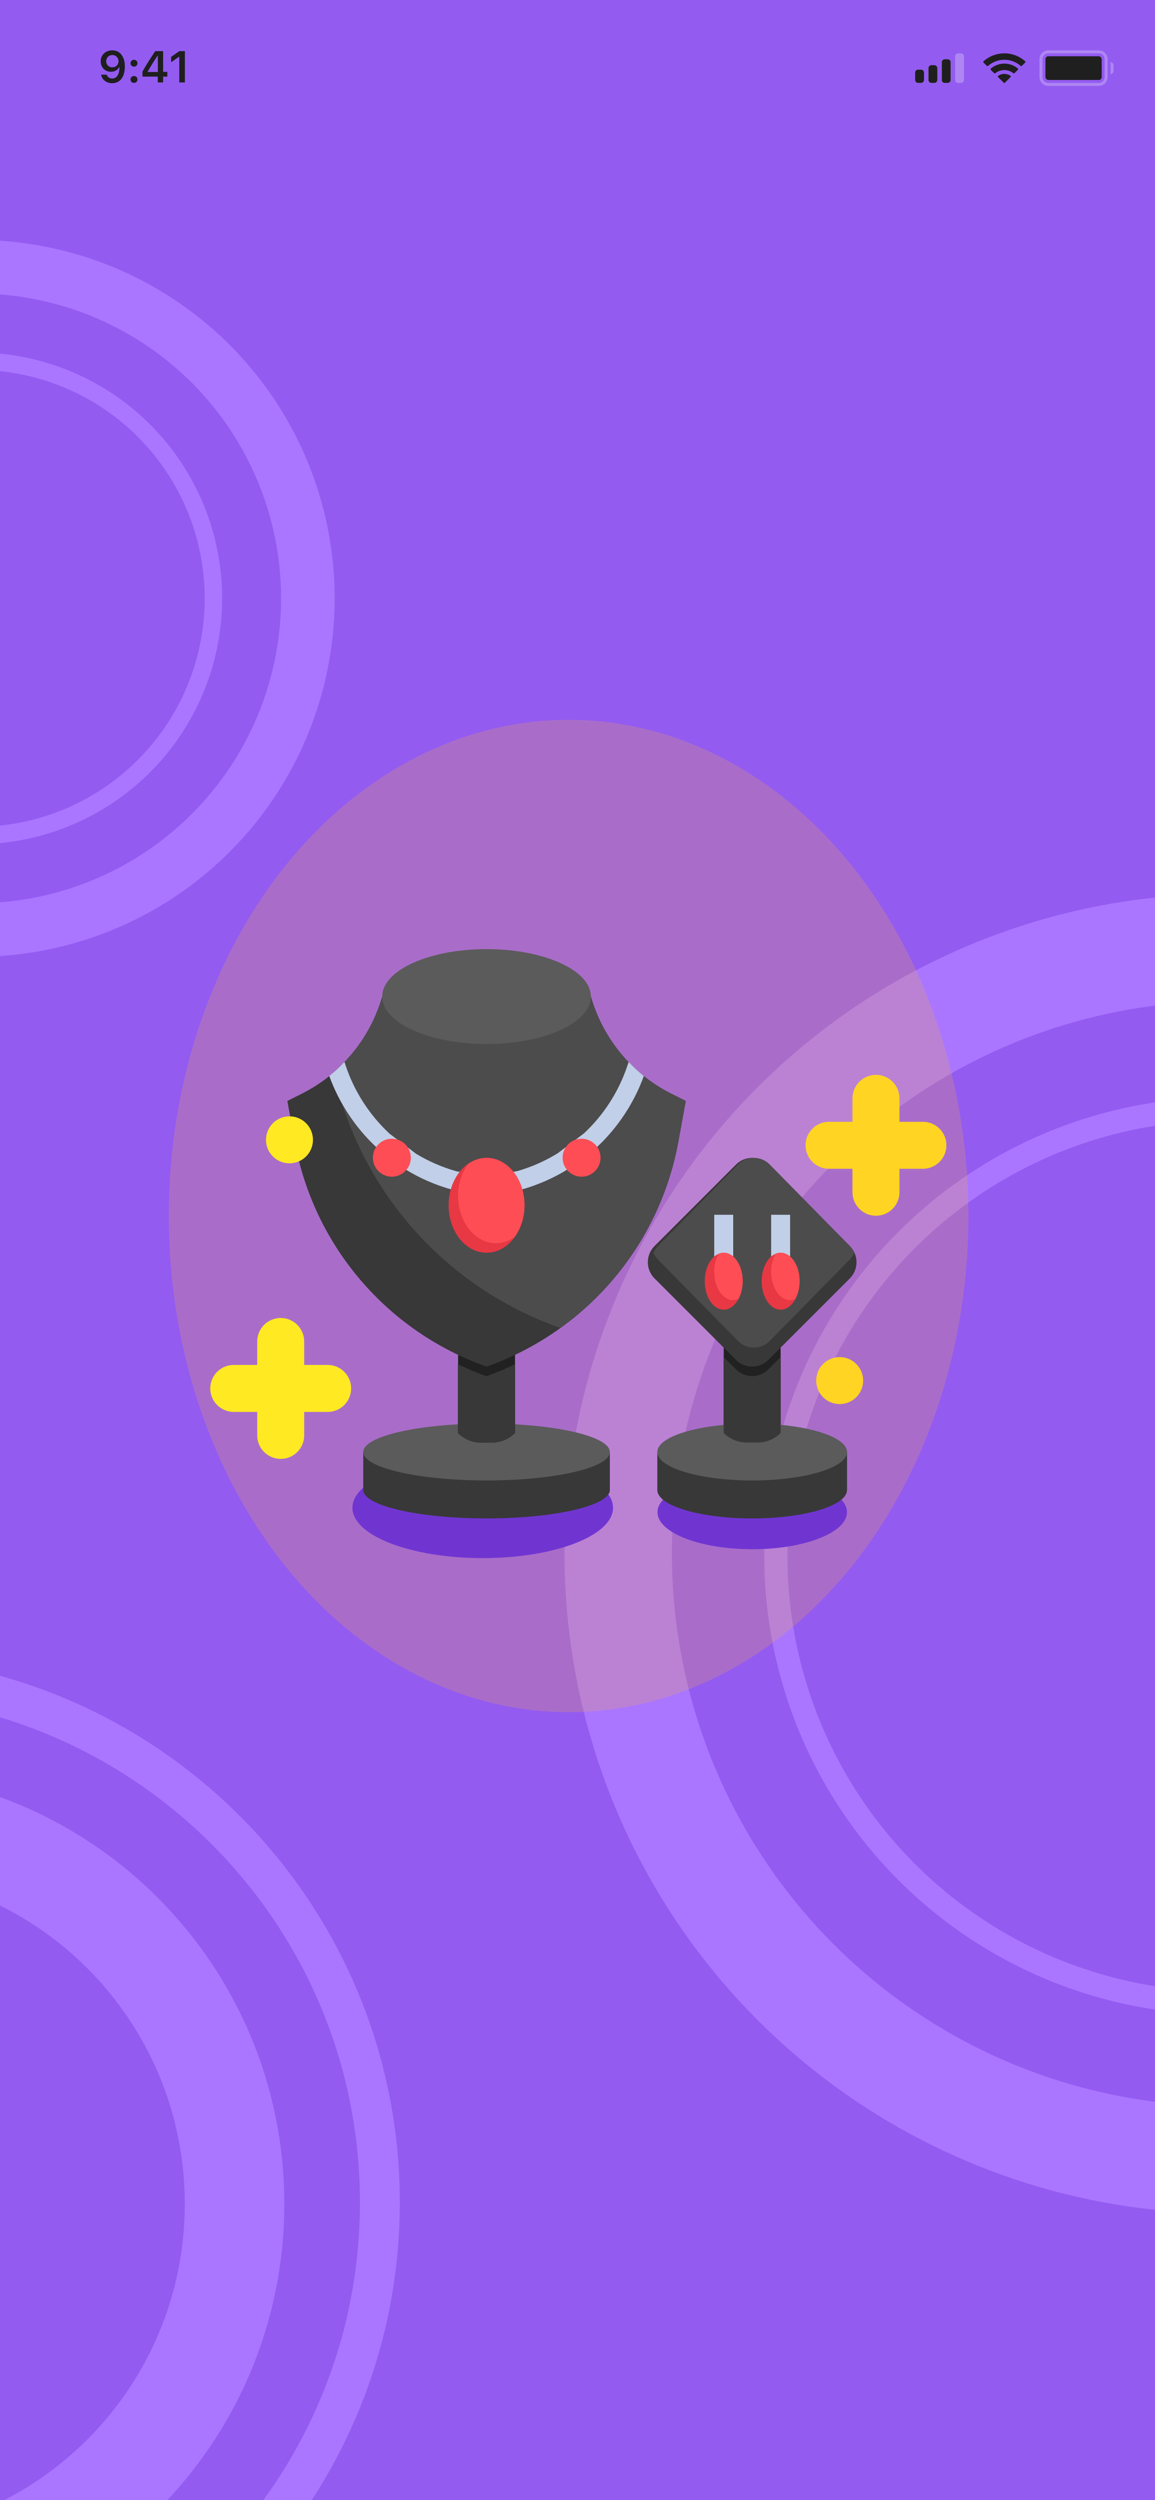 <?xml version="1.0" encoding="UTF-8" standalone="no"?>
<svg
   width="390"
   height="844"
   viewBox="0 0 390 844"
   fill="none"
   version="1.1"
   id="svg5619"
   sodipodi:docname="OnBoard4.svg"
   inkscape:version="1.1.2 (0a00cf5339, 2022-02-04)"
   xmlns:inkscape="http://www.inkscape.org/namespaces/inkscape"
   xmlns:sodipodi="http://sodipodi.sourceforge.net/DTD/sodipodi-0.dtd"
   xmlns="http://www.w3.org/2000/svg"
   xmlns:svg="http://www.w3.org/2000/svg">
  <sodipodi:namedview
     id="namedview5621"
     pagecolor="#ffffff"
     bordercolor="#666666"
     borderopacity="1.0"
     inkscape:pageshadow="2"
     inkscape:pageopacity="0.0"
     inkscape:pagecheckerboard="0"
     showgrid="false"
     inkscape:zoom="0.98341232"
     inkscape:cx="195.23855"
     inkscape:cy="15.253012"
     inkscape:window-width="1920"
     inkscape:window-height="1012"
     inkscape:window-x="0"
     inkscape:window-y="0"
     inkscape:window-maximized="1"
     inkscape:current-layer="g5591" />
  <g
     clip-path="url(#clip0_12050_9681)"
     id="g5591">
    <rect
       width="390"
       height="844"
       transform="matrix(-1 0 0 1 390 0)"
       fill="#945BF1"
       id="rect5459" />
    <path
       d="M-234 743.5C-234 845.397 -151.397 928 -49.501 928C52.396 928 135 845.397 135 743.5C135 641.603 52.396 559 -49.501 559C-151.397 559 -234 641.603 -234 743.5ZM121.548 743.5C121.548 837.968 44.967 914.549 -49.501 914.549C-143.968 914.549 -220.549 837.968 -220.549 743.5C-220.549 649.032 -143.968 572.451 -49.501 572.451C44.967 572.451 121.548 649.032 121.548 743.5Z"
       fill="#AA76FF"
       id="path5461" />
    <path
       d="M-195 744C-195 824.634 -129.858 890 -49.501 890C30.857 890 95.999 824.634 95.999 744C95.999 663.366 30.857 598 -49.501 598C-129.858 598 -195 663.366 -195 744ZM62.407 744C62.407 806.017 12.304 856.292 -49.501 856.292C-111.305 856.292 -161.408 806.017 -161.408 744C-161.408 681.983 -111.305 631.708 -49.501 631.708C12.304 631.708 62.407 681.983 62.407 744Z"
       fill="#AA76FF"
       id="path5463" />
    <path
       d="M-101.575 278.712C-81.741 302.907 -53.306 318.478 -22.239 322.159C8.829 325.841 40.115 317.346 65.054 298.457C89.994 279.569 106.648 251.755 111.522 220.852C116.396 189.949 109.112 158.359 91.197 132.711C73.282 107.064 46.129 89.351 15.437 83.292C-15.255 77.232 -47.102 83.295 -73.42 100.21C-99.739 117.124 -118.483 143.575 -125.719 174.012C-132.956 204.448 -128.122 236.505 -112.233 263.454L-96.658 254.271C-110.173 231.349 -114.284 204.082 -108.129 178.194C-101.974 152.305 -86.031 129.807 -63.645 115.42C-41.259 101.033 -14.171 95.875 11.935 101.03C38.041 106.184 61.136 121.25 76.374 143.065C91.612 164.88 97.808 191.75 93.662 218.035C89.516 244.32 75.351 267.978 54.138 284.044C32.925 300.11 6.314 307.336 -20.111 304.204C-46.537 301.073 -70.722 287.828 -87.593 267.25L-101.575 278.712Z"
       fill="#AA76FF"
       id="path5465" />
    <path
       d="M-72.188 254.621C-58.583 271.217 -39.078 281.898 -17.767 284.423C3.544 286.949 25.004 281.122 42.111 268.165C59.219 255.208 70.642 236.129 73.986 214.931C77.329 193.734 72.333 172.065 60.044 154.471C47.755 136.878 29.13 124.729 8.076 120.572C-12.977 116.415 -34.822 120.574 -52.875 132.177C-70.928 143.78 -83.786 161.923 -88.75 182.801C-93.713 203.679 -90.398 225.668 -79.499 244.155L-74.44 241.172C-84.568 223.994 -87.649 203.561 -83.037 184.16C-78.424 164.759 -66.476 147.899 -49.7 137.117C-32.925 126.335 -12.625 122.47 6.939 126.333C26.503 130.196 43.81 141.486 55.23 157.834C66.649 174.183 71.292 194.318 68.185 214.017C65.078 233.715 54.463 251.444 38.566 263.484C22.669 275.524 2.727 280.938 -17.076 278.592C-36.879 276.245 -55.004 266.32 -67.647 250.898L-72.188 254.621Z"
       fill="#AA76FF"
       id="path5467" />
    <path
       d="M605.337 637.425C581.735 677.549 546.155 709.27 503.596 728.13C461.037 746.99 413.638 752.041 368.06 742.574C322.482 733.107 281.016 709.597 249.488 675.348C217.961 641.099 197.957 597.833 192.287 551.629C186.617 505.425 195.566 458.605 217.877 417.749C240.188 376.894 274.74 344.055 316.676 323.849C358.613 303.642 405.826 297.083 451.683 305.093C497.539 313.103 539.733 335.28 572.336 368.507L546.473 393.885C519.174 366.063 483.844 347.495 445.448 340.788C407.051 334.081 367.519 339.573 332.405 356.492C297.291 373.411 268.36 400.907 249.679 435.116C230.998 469.325 223.504 508.528 228.252 547.215C232.999 585.903 249.749 622.13 276.148 650.807C302.546 679.484 337.266 699.17 375.429 707.097C413.592 715.024 453.28 710.794 488.915 695.002C524.551 679.21 554.342 652.65 574.104 619.054L605.337 637.425Z"
       fill="#AA76FF"
       id="path5469" />
    <path
       d="M546.359 603.774C529.952 631.667 505.218 653.718 475.633 666.828C446.047 679.939 413.098 683.45 381.414 676.869C349.73 670.288 320.905 653.945 298.988 630.137C277.072 606.328 263.165 576.251 259.224 544.132C255.282 512.013 261.504 479.466 277.013 451.065C292.523 422.664 316.542 399.836 345.694 385.789C374.846 371.743 407.667 367.183 439.545 372.751C471.422 378.32 500.754 393.736 523.418 416.834L517.85 422.297C496.328 400.363 468.474 385.724 438.202 380.436C407.931 375.148 376.764 379.478 349.08 392.817C321.397 406.156 298.588 427.834 283.86 454.804C269.132 481.774 263.224 512.681 266.967 543.182C270.71 573.683 283.915 602.244 304.728 624.853C325.54 647.462 352.913 662.982 383.001 669.231C413.088 675.481 444.377 672.146 472.472 659.696C500.567 647.246 524.054 626.306 539.634 599.819L546.359 603.774Z"
       fill="#AA76FF"
       id="path5471" />
    <g
       filter="url(#filter0_f_12050_9681)"
       id="g5475">
      <ellipse
         cx="192"
         cy="410.5"
         rx="135"
         ry="167.5"
         fill="#FFB629"
         fill-opacity="0.2"
         id="ellipse5473" />
    </g>
    <g
       filter="url(#filter1_f_12050_9681)"
       id="g5479">
      <ellipse
         cx="44"
         cy="17"
         rx="44"
         ry="17"
         transform="matrix(-1 0 0 1 207 492)"
         fill="#7035D1"
         id="ellipse5477" />
    </g>
    <g
       filter="url(#filter2_f_12050_9681)"
       id="g5483">
      <ellipse
         cx="32"
         cy="12.5"
         rx="32"
         ry="12.5"
         transform="matrix(-1 0 0 1 286 498)"
         fill="#7035D1"
         id="ellipse5481" />
    </g>
    <path
       fill-rule="evenodd"
       clip-rule="evenodd"
       d="M319 20H320C320.552 20 321 20.448 321 21V27C321 27.552 320.552 28 320 28H319C318.448 28 318 27.552 318 27V21C318 20.448 318.448 20 319 20Z"
       fill="#B8B8B8"
       id="path5485" />
    <path
       fill-rule="evenodd"
       clip-rule="evenodd"
       d="M314.5 22H315.5C316.052 22 316.5 22.448 316.5 23V27C316.5 27.552 316.052 28 315.5 28H314.5C313.948 28 313.5 27.552 313.5 27V23C313.5 22.448 313.948 22 314.5 22Z"
       fill="#B8B8B8"
       id="path5487" />
    <path
       fill-rule="evenodd"
       clip-rule="evenodd"
       d="M310 23.5H311C311.552 23.5 312 23.948 312 24.5V27C312 27.552 311.552 28 311 28H310C309.448 28 309 27.552 309 27V24.5C309 23.948 309.448 23.5 310 23.5Z"
       fill="#B8B8B8"
       id="path5489" />
    <path
       fill-rule="evenodd"
       clip-rule="evenodd"
       d="M323.5 18H324.5C325.052 18 325.5 18.448 325.5 19V27C325.5 27.552 325.052 28 324.5 28H323.5C322.948 28 322.5 27.552 322.5 27V19C322.5 18.448 322.948 18 323.5 18Z"
       fill="#EBEBF5"
       fill-opacity="0.3"
       id="path5491" />
    <path
       fill-rule="evenodd"
       clip-rule="evenodd"
       d="M319 20H320C320.552 20 321 20.448 321 21V27C321 27.552 320.552 28 320 28H319C318.448 28 318 27.552 318 27V21C318 20.448 318.448 20 319 20Z"
       fill="#1F1F1F"
       id="path5493" />
    <path
       fill-rule="evenodd"
       clip-rule="evenodd"
       d="M314.5 22H315.5C316.052 22 316.5 22.448 316.5 23V27C316.5 27.552 316.052 28 315.5 28H314.5C313.948 28 313.5 27.552 313.5 27V23C313.5 22.448 313.948 22 314.5 22Z"
       fill="#1F1F1F"
       id="path5495" />
    <path
       fill-rule="evenodd"
       clip-rule="evenodd"
       d="M310 23.5H311C311.552 23.5 312 23.948 312 24.5V27C312 27.552 311.552 28 311 28H310C309.448 28 309 27.552 309 27V24.5C309 23.948 309.448 23.5 310 23.5Z"
       fill="#1F1F1F"
       id="path5497" />
    <path
       d="M339.133 24.94C339.772 24.94 340.394 25.108 340.941 25.428L341.163 25.558C341.331 25.656 341.361 25.887 341.223 26.024L339.329 27.913C339.213 28.029 339.024 28.029 338.908 27.913L337.026 26.036C336.888 25.899 336.917 25.67 337.084 25.571L337.303 25.441C337.856 25.112 338.485 24.94 339.133 24.94Z"
       fill="#1F1F1F"
       id="path5499" />
    <path
       d="M339.133 21.47C340.724 21.47 342.251 21.998 343.495 22.975L343.671 23.113C343.811 23.223 343.824 23.431 343.697 23.556L342.567 24.684C342.462 24.788 342.297 24.8 342.178 24.712L342.04 24.61C341.2 23.985 340.186 23.65 339.133 23.65C338.073 23.65 337.053 23.989 336.21 24.621L336.072 24.724C335.953 24.813 335.787 24.802 335.682 24.697L334.552 23.57C334.426 23.444 334.438 23.237 334.578 23.127L334.753 22.989C336 22.003 337.534 21.47 339.133 21.47Z"
       fill="#1F1F1F"
       id="path5501" />
    <path
       d="M339.133 18C341.657 18 344.072 18.891 345.983 20.523L346.146 20.662C346.278 20.775 346.285 20.976 346.163 21.098L345.036 22.222C344.926 22.331 344.752 22.338 344.634 22.239L344.494 22.123C342.989 20.865 341.104 20.18 339.133 20.18C337.155 20.18 335.263 20.869 333.756 22.135L333.617 22.253C333.498 22.352 333.324 22.345 333.214 22.236L332.087 21.112C331.965 20.989 331.972 20.789 332.104 20.677L332.266 20.537C334.18 18.896 336.601 18 339.133 18Z"
       fill="#1F1F1F"
       id="path5503" />
    <path
       d="M375 21C375.552 21 376 21.448 376 22V24C376 24.552 375.552 25 375 25V21Z"
       fill="#EBEBF5"
       fill-opacity="0.3"
       id="path5505" />
    <path
       fill-rule="evenodd"
       clip-rule="evenodd"
       d="M354 17H371C372.657 17 374 18.343 374 20V26C374 27.657 372.657 29 371 29H354C352.343 29 351 27.657 351 26V20C351 18.343 352.343 17 354 17ZM354 18C352.895 18 352 18.895 352 20V26C352 27.105 352.895 28 354 28H371C372.105 28 373 27.105 373 26V20C373 18.895 372.105 18 371 18H354Z"
       fill="#EBEBF5"
       fill-opacity="0.3"
       id="path5507" />
    <rect
       x="353"
       y="19"
       width="19"
       height="8"
       rx="1"
       fill="#1F1F1F"
       id="rect5509" />
    <path
       d="M37.867 28.089C40.555 28.089 42.152 25.987 42.152 22.427C42.152 21.087 41.895 19.959 41.405 19.087C40.694 17.732 39.471 17 37.926 17C35.626 17 34 18.545 34 20.713C34 22.75 35.465 24.229 37.479 24.229C38.717 24.229 39.72 23.65 40.218 22.647H40.24C40.24 22.647 40.27 22.647 40.277 22.647C40.291 22.647 40.343 22.647 40.343 22.647C40.343 25.064 39.427 26.507 37.882 26.507C36.974 26.507 36.27 26.009 36.029 25.21H34.147C34.461 26.946 35.934 28.089 37.867 28.089ZM37.933 22.727C36.717 22.727 35.853 21.863 35.853 20.655C35.853 19.476 36.761 18.575 37.94 18.575C39.12 18.575 40.028 19.49 40.028 20.684C40.028 21.863 39.142 22.727 37.933 22.727Z"
       fill="#1F1F1F"
       id="path5511" />
    <path
       d="M45.243 27.986C45.939 27.986 46.415 27.488 46.415 26.829C46.415 26.163 45.939 25.672 45.243 25.672C44.554 25.672 44.071 26.163 44.071 26.829C44.071 27.488 44.554 27.986 45.243 27.986ZM45.243 22.493C45.939 22.493 46.415 22.002 46.415 21.343C46.415 20.677 45.939 20.186 45.243 20.186C44.554 20.186 44.071 20.677 44.071 21.343C44.071 22.002 44.554 22.493 45.243 22.493Z"
       fill="#1F1F1F"
       id="path5513" />
    <path
       d="M53.271 27.832H55.08V25.862H56.508V24.266H55.08V17.264H52.414C50.546 20.076 49.059 22.427 48.107 24.178V25.862H53.271V27.832ZM49.858 24.2C51.088 22.032 52.187 20.296 53.197 18.802H53.3V24.31H49.858V24.2Z"
       fill="#1F1F1F"
       id="path5515" />
    <path
       d="M60.536 27.832H62.426V17.264H60.544L57.783 19.197V21.014L60.412 19.168H60.536V27.832Z"
       fill="#1F1F1F"
       id="path5517" />
    <path
       d="M221.947 490.172V502.984C221.947 508.292 236.288 512.594 253.979 512.594C271.669 512.594 286.01 508.292 286.01 502.984V490.172"
       fill="#383838"
       id="path5539" />
    <path
       d="M244.369 454.938V483.766C246.42 485.816 249.201 486.968 252.101 486.969H255.856C258.756 486.968 261.537 485.816 263.588 483.766V454.938H244.369Z"
       fill="#212121"
       id="path5541" />
    <path
       d="M248.511 459.079L221.009 431.577C220.291 430.859 219.721 430.007 219.333 429.068C218.944 428.13 218.744 427.125 218.744 426.109C218.744 425.094 218.944 424.088 219.333 423.15C219.721 422.212 220.291 421.36 221.009 420.642L248.511 393.14C249.229 392.422 250.081 391.852 251.019 391.463C251.958 391.075 252.963 390.875 253.979 390.875C254.994 390.875 255.999 391.075 256.938 391.463C257.876 391.852 258.728 392.422 259.446 393.14L286.948 420.642C287.666 421.36 288.236 422.212 288.624 423.15C289.013 424.088 289.213 425.094 289.213 426.109C289.213 427.125 289.013 428.13 288.624 429.068C288.236 430.007 287.666 430.859 286.948 431.577L259.446 459.079C258.728 459.797 257.876 460.367 256.938 460.755C255.999 461.144 254.994 461.344 253.979 461.344C252.963 461.344 251.958 461.144 251.019 460.755C250.081 460.367 249.229 459.797 248.511 459.079Z"
       fill="#383838"
       id="path5543" />
    <path
       d="M259.936 393.14C259.236 392.423 258.4 391.853 257.477 391.464C256.553 391.075 255.562 390.875 254.56 390.875C253.558 390.875 252.566 391.075 251.643 391.464C250.719 391.853 249.883 392.423 249.183 393.14L222.146 420.642C221.509 421.3 220.995 422.067 220.627 422.906C220.995 423.746 221.509 424.512 222.146 425.171L249.174 452.673C249.874 453.39 250.71 453.959 251.633 454.348C252.556 454.737 253.548 454.937 254.55 454.937C255.552 454.937 256.544 454.737 257.467 454.348C258.39 453.959 259.227 453.39 259.927 452.673L286.971 425.171C287.609 424.512 288.125 423.745 288.495 422.906C288.126 422.067 287.611 421.301 286.974 420.642L259.936 393.14Z"
       fill="#4C4C4C"
       id="path5545" />
    <path
       d="M122.65 490.172V502.984C122.65 508.292 141.293 512.594 164.291 512.594C187.289 512.594 205.932 508.292 205.932 502.984V490.172"
       fill="#383838"
       id="path5547" />
    <path
       d="M154.682 480.819C136.318 481.821 122.65 485.623 122.65 490.172C122.65 495.479 141.293 499.781 164.291 499.781C187.289 499.781 205.932 495.479 205.932 490.172C205.932 485.626 192.264 481.821 173.9 480.819"
       fill="#5B5B5B"
       id="path5549" />
    <path
       d="M154.682 457.375V483.766C156.733 485.816 159.514 486.968 162.414 486.969H166.168C169.068 486.968 171.849 485.816 173.9 483.766V457.375H154.682Z"
       fill="#212121"
       id="path5551" />
    <path
       d="M199.525 336.422C201.544 343.489 205.011 350.058 209.705 355.714C214.398 361.369 220.217 365.987 226.79 369.273L231.557 371.656L229.074 385.318C225.936 402.576 218.291 418.697 206.914 432.049C195.537 445.4 180.833 455.507 164.291 461.344C147.754 455.511 133.053 445.41 121.677 432.065C110.301 418.72 102.655 402.605 99.514 385.353L97.025 371.656L101.792 369.273C108.365 365.987 114.184 361.369 118.878 355.714C123.571 350.058 127.038 343.489 129.057 336.422"
       fill="#383838"
       id="path5553" />
    <path
       d="M199.525 336.422H129.056C126.194 346.362 120.484 355.247 112.631 361.98C117.001 381.691 126.326 399.962 139.726 415.065C153.126 430.168 170.157 441.602 189.208 448.288C210.157 433.259 224.45 410.682 229.074 385.318L231.556 371.656L226.79 369.273C220.217 365.987 214.398 361.369 209.704 355.714C205.011 350.058 201.544 343.489 199.525 336.422Z"
       fill="#4C4C4C"
       id="path5555" />
    <path
       d="M164.291 352.438C183.75 352.438 199.525 345.267 199.525 336.422C199.525 327.577 183.75 320.406 164.291 320.406C144.832 320.406 129.057 327.577 129.057 336.422C129.057 345.267 144.832 352.438 164.291 352.438Z"
       fill="#5B5B5B"
       id="path5557" />
    <path
       d="M244.452 480.995C231.416 482.212 221.947 485.86 221.947 490.172C221.947 495.479 236.288 499.781 253.979 499.781C271.669 499.781 286.01 495.479 286.01 490.172C286.01 485.87 276.583 482.228 263.588 481.001"
       fill="#5B5B5B"
       id="path5559" />
    <path
       d="M241.166 410.093H247.572V426.109H241.166V410.093ZM260.385 410.093H266.791V425.571H260.385V410.093ZM217.396 363.254C215.585 361.788 213.872 360.203 212.271 358.51L211.761 360.019C208.839 368.618 203.845 376.366 197.219 382.579L188.35 389.305C184.078 391.936 179.468 393.973 174.647 395.359L164.291 397.23L154.23 395.433C149.402 394.083 144.78 392.086 140.489 389.494L131.603 382.768C124.867 376.529 119.786 368.714 116.818 360.025L116.305 358.494C114.703 360.188 112.991 361.774 111.18 363.241C114.581 372.574 120.176 380.953 127.494 387.671L136.879 394.763C141.835 397.799 147.196 400.12 152.802 401.656L163.724 403.623C164.099 403.691 164.483 403.691 164.858 403.623L176.069 401.589C181.666 400.015 187.013 397.658 191.95 394.587L201.319 387.47C208.525 380.789 214.036 372.488 217.396 363.254Z"
       fill="#C1CFE8"
       id="path5561" />
    <path
       d="M164.291 422.906C171.367 422.906 177.104 415.736 177.104 406.891C177.104 398.045 171.367 390.875 164.291 390.875C157.215 390.875 151.479 398.045 151.479 406.891C151.479 415.736 157.215 422.906 164.291 422.906Z"
       fill="#E73844"
       id="path5563" />
    <path
       d="M164.291 390.875C162.023 390.912 159.823 391.66 158.003 393.015C155.807 396.138 154.646 399.87 154.681 403.688C154.681 412.531 160.418 419.703 167.494 419.703C169.762 419.666 171.962 418.918 173.782 417.563C175.977 414.441 177.139 410.708 177.103 406.891C177.103 398.047 171.367 390.875 164.291 390.875Z"
       fill="#FF4D55"
       id="path5565" />
    <path
       d="M196.374 397.23C199.912 397.23 202.78 394.362 202.78 390.824C202.78 387.286 199.912 384.418 196.374 384.418C192.835 384.418 189.967 387.286 189.967 390.824C189.967 394.362 192.835 397.23 196.374 397.23Z"
       fill="#FF4D55"
       id="path5567" />
    <path
       d="M132.311 397.23C135.849 397.23 138.717 394.362 138.717 390.824C138.717 387.286 135.849 384.418 132.311 384.418C128.773 384.418 125.905 387.286 125.905 390.824C125.905 394.362 128.773 397.23 132.311 397.23Z"
       fill="#FF4D55"
       id="path5569" />
    <path
       d="M164.23 464.582C160.959 463.411 157.752 462.071 154.621 460.565V483.81C156.672 485.861 159.453 487.013 162.353 487.014H166.107C169.007 487.013 171.788 485.861 173.839 483.81V460.562C170.709 462.072 167.502 463.416 164.23 464.589V464.582ZM253.978 464.547C252.963 464.547 251.957 464.347 251.019 463.958C250.081 463.57 249.229 463 248.511 462.282L244.369 458.141V483.766C246.42 485.816 249.201 486.968 252.101 486.969H255.855C258.756 486.968 261.537 485.816 263.588 483.766V458.141L259.446 462.282C258.728 463 257.876 463.57 256.937 463.958C255.999 464.347 254.994 464.547 253.978 464.547Z"
       fill="#383838"
       id="path5571" />
    <path
       d="M244.369 442.125C247.907 442.125 250.775 437.823 250.775 432.516C250.775 427.209 247.907 422.906 244.369 422.906C240.831 422.906 237.963 427.209 237.963 432.516C237.963 437.823 240.831 442.125 244.369 442.125Z"
       fill="#E73844"
       id="path5573" />
    <path
       d="M244.369 422.906C243.756 422.922 243.153 423.065 242.598 423.326C241.639 425.174 241.147 427.23 241.166 429.312C241.166 434.62 244.049 438.922 247.572 438.922C248.185 438.906 248.789 438.763 249.344 438.502C250.303 436.654 250.794 434.598 250.775 432.516C250.775 427.208 247.909 422.906 244.369 422.906Z"
       fill="#FF4D55"
       id="path5575" />
    <path
       d="M263.588 442.125C267.126 442.125 269.994 437.823 269.994 432.516C269.994 427.209 267.126 422.906 263.588 422.906C260.05 422.906 257.182 427.209 257.182 432.516C257.182 437.823 260.05 442.125 263.588 442.125Z"
       fill="#E73844"
       id="path5577" />
    <path
       d="M263.588 422.906C262.975 422.922 262.372 423.065 261.817 423.326C260.857 425.174 260.366 427.23 260.385 429.312C260.385 434.62 263.268 438.922 266.791 438.922C267.404 438.906 268.007 438.763 268.562 438.502C269.522 436.654 270.013 434.598 269.994 432.516C269.994 427.208 267.127 422.906 263.588 422.906Z"
       fill="#FF4D55"
       id="path5579" />
    <path
       d="M110.639 460.783H102.711V452.856C102.711 448.477 99.162 444.928 94.783 444.928C90.405 444.928 86.856 448.477 86.856 452.856V460.783H78.928C74.549 460.783 71 464.333 71 468.711C71 473.089 74.549 476.639 78.928 476.639H86.856V484.567C86.856 488.945 90.405 492.495 94.783 492.495C99.162 492.495 102.711 488.945 102.711 484.567V476.639H110.639C115.017 476.639 118.567 473.089 118.567 468.711C118.567 464.333 115.017 460.783 110.639 460.783Z"
       fill="#FFE922"
       id="path5581" />
    <path
       d="M311.635 378.703H303.707V370.775C303.707 366.397 300.158 362.848 295.779 362.848C291.401 362.848 287.852 366.397 287.852 370.775V378.703H279.924C275.546 378.703 271.996 382.253 271.996 386.631C271.996 391.009 275.546 394.559 279.924 394.559H287.852V402.487C287.852 406.865 291.401 410.414 295.779 410.414C300.158 410.414 303.707 406.865 303.707 402.487V394.559H311.635C316.013 394.559 319.563 391.009 319.563 386.631C319.563 382.253 316.013 378.703 311.635 378.703Z"
       fill="#FFD422"
       id="path5583" />
    <path
       d="M283.527 473.996C287.906 473.996 291.455 470.447 291.455 466.068C291.455 461.69 287.906 458.141 283.527 458.141C279.149 458.141 275.6 461.69 275.6 466.068C275.6 470.447 279.149 473.996 283.527 473.996Z"
       fill="#FFD422"
       id="path5585" />
    <path
       d="M97.746 392.717C102.125 392.717 105.674 389.168 105.674 384.789C105.674 380.411 102.125 376.861 97.746 376.861C93.368 376.861 89.818 380.411 89.818 384.789C89.818 389.168 93.368 392.717 97.746 392.717Z"
       fill="#FFE922"
       id="path5587" />
  </g>
  <defs
     id="defs5617">
    <filter
       id="filter0_f_12050_9681"
       x="-14.9"
       y="171.1"
       width="413.8"
       height="478.8"
       filterUnits="userSpaceOnUse"
       color-interpolation-filters="sRGB">
      <feFlood
         flood-opacity="0"
         result="BackgroundImageFix"
         id="feFlood5593" />
      <feBlend
         mode="normal"
         in="SourceGraphic"
         in2="BackgroundImageFix"
         result="shape"
         id="feBlend5595" />
      <feGaussianBlur
         stdDeviation="35.95"
         result="effect1_foregroundBlur_12050_9681"
         id="feGaussianBlur5597" />
    </filter>
    <filter
       id="filter1_f_12050_9681"
       x="107.1"
       y="480.1"
       width="111.8"
       height="57.8"
       filterUnits="userSpaceOnUse"
       color-interpolation-filters="sRGB">
      <feFlood
         flood-opacity="0"
         result="BackgroundImageFix"
         id="feFlood5600" />
      <feBlend
         mode="normal"
         in="SourceGraphic"
         in2="BackgroundImageFix"
         result="shape"
         id="feBlend5602" />
      <feGaussianBlur
         stdDeviation="5.95"
         result="effect1_foregroundBlur_12050_9681"
         id="feGaussianBlur5604" />
    </filter>
    <filter
       id="filter2_f_12050_9681"
       x="210.1"
       y="486.1"
       width="87.8"
       height="48.8"
       filterUnits="userSpaceOnUse"
       color-interpolation-filters="sRGB">
      <feFlood
         flood-opacity="0"
         result="BackgroundImageFix"
         id="feFlood5607" />
      <feBlend
         mode="normal"
         in="SourceGraphic"
         in2="BackgroundImageFix"
         result="shape"
         id="feBlend5609" />
      <feGaussianBlur
         stdDeviation="5.95"
         result="effect1_foregroundBlur_12050_9681"
         id="feGaussianBlur5611" />
    </filter>
    <clipPath
       id="clip0_12050_9681">
      <rect
         width="390"
         height="844"
         fill="white"
         transform="matrix(-1 0 0 1 390 0)"
         id="rect5614" />
    </clipPath>
  </defs>
</svg>
